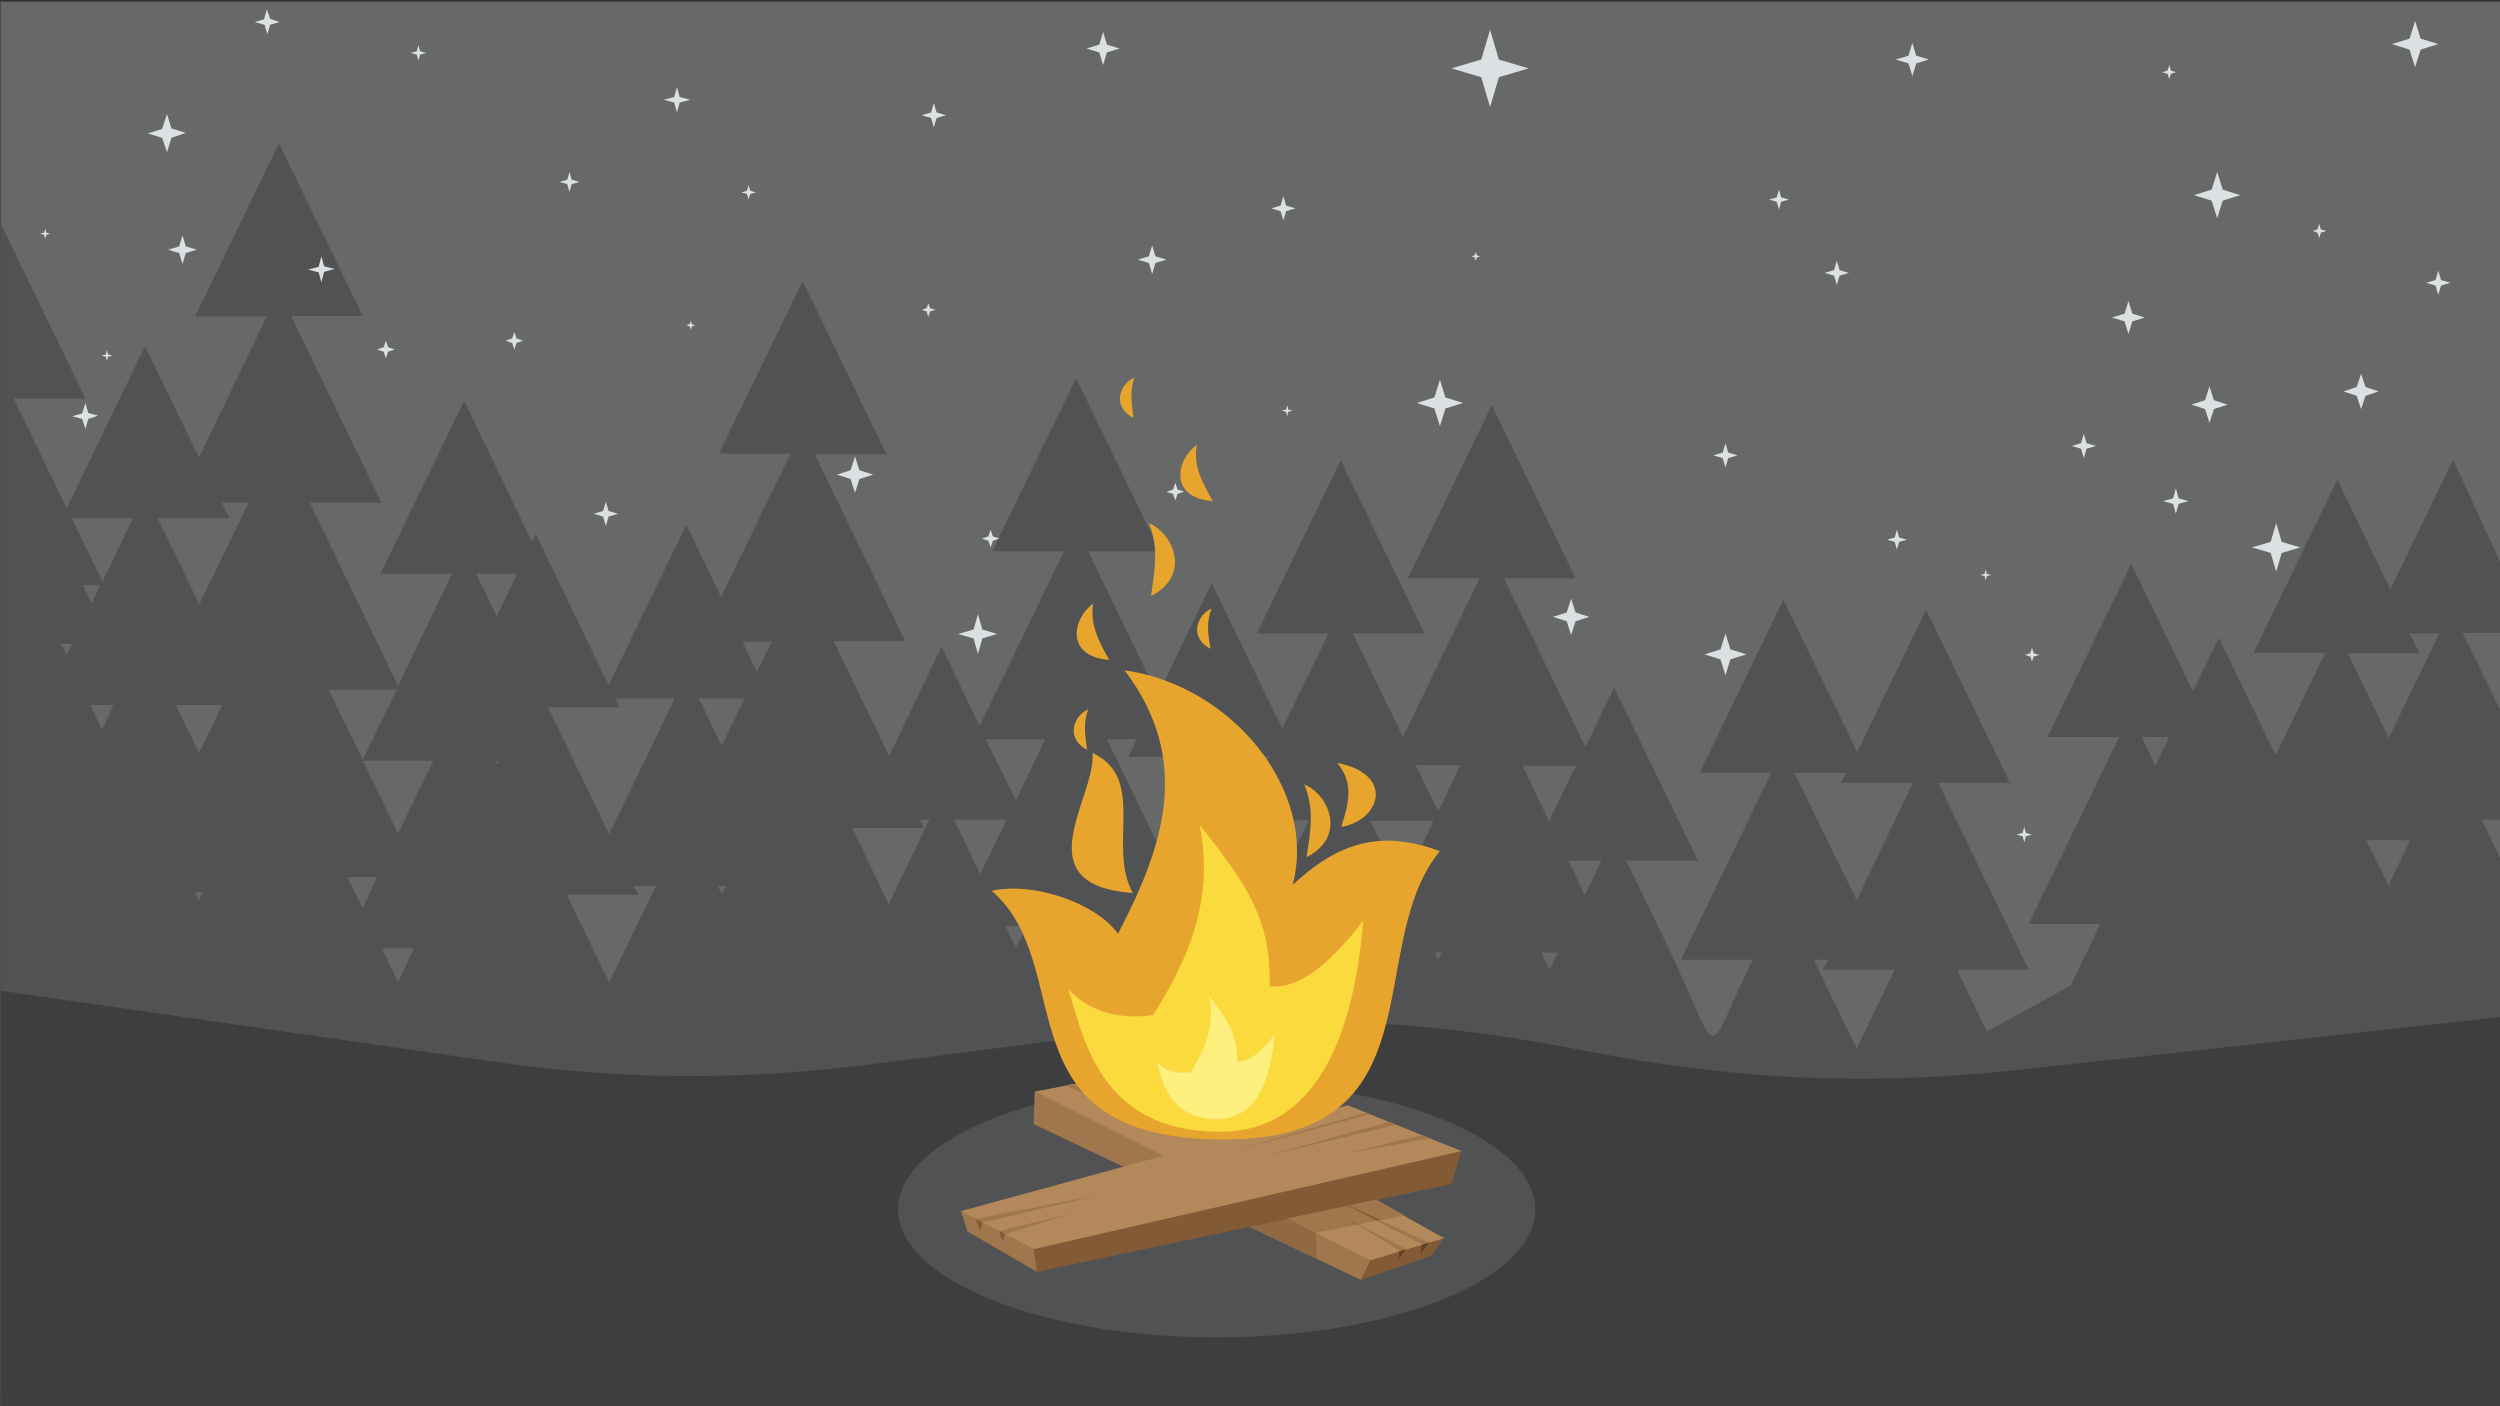 <?xml version="1.0" encoding="utf-8"?>
<!-- Generator: Adobe Illustrator 22.1.0, SVG Export Plug-In . SVG Version: 6.00 Build 0)  -->
<svg version="1.1" id="Layer_1" xmlns="http://www.w3.org/2000/svg" xmlns:xlink="http://www.w3.org/1999/xlink" x="0px" y="0px"
	 viewBox="0 0 453.5 255.1" style="enable-background:new 0 0 453.5 255.1;" xml:space="preserve">
<rect x="0" y="0" width="453.5" height="255.1" fill="#333333" stroke="none"/>
<style type="text/css">
	.st0{clip-path:url(#SVGID_2_);}
	.st1{fill:#676969;}
	.st2{fill:#505253;}
	.st3{fill:#3C3E3F;}
	.st4{fill:#DDE0E2;}
	.st5{fill:#A0764C;}
	.st6{fill:#825A35;}
	.st7{fill:#B3885B;}
	.st8{fill:#5F4025;}
	.st9{fill:#906841;}
	.st10{fill:#E8A52D;}
	.st11{fill:#FADA3C;}
	.st12{fill:#FDF07F;}
</style>
<g id="Layer_1_1_">
	<g>
		<defs>
			<rect id="SVGID_1_" x="0.1" y="0.3" width="453.5" height="453.4"/>
		</defs>
		<clipPath id="SVGID_2_">
			<use xlink:href="#SVGID_1_"  style="overflow:visible;"/>
		</clipPath>
		<g class="st0">
			<path class="st1" d="M0.1,0.3h453.5v453.4H0.1V0.3z"/>
			<path class="st2" d="M226.8,171.1h-1.3l0.7,1.4L226.8,171.1z M227.6,148.8l4.9,10.3l4.9-10.3H227.6z M230.2,137.2H222l4.1,8.4
				L230.2,137.2z M433.3,133.9l9.2-19h-5.4l1.8,3.6h-13l7.1,14.7L433.3,133.9z M433.3,160.7l0.3-0.8l3.6-7.5h-8L433.3,160.7z
				 M391,138.9l2.5-5.2h-5L391,138.9z M336.8,163.3L347,142h-13l0.9-1.8h-9.4L336.8,163.3z M336.8,190.2l6.9-14.3h-13l0.9-1.8H329
				L336.8,190.2z M284.5,156.1l3,6.3l3-6.3H284.5z M286,138.9h-9.8L281,149l4.1-8.6L286,138.9z M260.9,147.2l4-8.4h-8.1L260.9,147.2
				z M254.4,160.7l5.1-10.6l0.5-1.2h-11.4l5.4,11.2L254.4,160.7z M260.9,174.1l0.6-1.3h-1.2L260.9,174.1z M279.6,172.8l1.5,3.1
				l1.5-3.1H279.6z M206.2,134.1h-5.4l9.2,19l7.7-15.8h-13L206.2,134.1z M184.3,145.2l5.3-11.1h-10.8L184.3,145.2z M177.8,158.6
				l4.8-9.9h-9.5L177.8,158.6z M184.3,172l2-4h-3.9L184.3,172z M205.8,171.1l4.3,8.8l4.3-8.8H205.8z M137.3,121.9l2.7-5.5h-5.3
				L137.3,121.9z M130.9,135.3l3.8-7.8l0.4-0.8h-8.3L130.9,135.3z M130.9,162.2l0.8-1.5h-1.5L130.9,162.2z M154.6,150.2l6.6,13.8
				l7.4-15.3h-1.8l0.8,1.5L154.6,150.2L154.6,150.2z M115,160.7l0.8,1.6h-13l7.7,15.9l8.5-17.5H115z M111.6,126.7l0.8,1.6h-13
				l11.1,23l11.9-24.6H111.6z M90.1,111.8l3.7-7.7h-7.4L90.1,111.8z M90.1,138.7l0.3-0.6h-0.6L90.1,138.7z M36.1,109.7l9-18.5h-4.9
				l1.4,2.8h-13l7.1,14.7L36.1,109.7z M36.1,136.6l1.9-3.8l2.3-4.9h-8.4L36.1,136.6z M69.3,172l2.9,6.2l2.9-6.2H69.3z M68.4,159.1
				H63l2,4.1l0.8,1.5L68.4,159.1z M65.8,138l6.4,13.2l6.4-13.2H65.8z M59.6,125.1l6.2,12.7l6.2-12.7H59.6z M16.4,127.9l2.1,4.5
				l2.1-4.5H16.4z M13,94l5.6,11.5L24.1,94H13z M13.1,116.8H11l0.3,0.5l0.8,1.6L13.1,116.8z M15,106.1l1.6,3.4l0.4-0.8l1.2-2.5
				L15,106.1L15,106.1z M453.6,102.1v12.7h-6.9l6.9,14.1v19.8h-3.4l3.4,7.1v94.8c-143,0.1-303.7,1.8-453.6,2V41.4l0.3-0.5l15.2,31.4
				h-13l9.6,19.9l14.2-29.4L36.1,83l12.3-25.6h-13l15.2-31.4l15.2,31.3h-13L59.9,72c3.1,6.4,6.2,12.8,9.3,19.2h-13l16,33.2l9.8-20.3
				h-13l15.2-31.4l12.3,25.6l0.7-1.4l13.2,27.4l14.1-29.1l6.3,13.1l12.6-26h-13L145.6,51l15.2,31.4h-13l7.1,14.7
				c3.1,6.4,6.2,12.8,9.3,19.2h-13l10.1,20.8l9.5-19.8l6.9,14.4l15.3-31.7h-13l15.2-31.4l15.2,31.4h-13l12.6,26.1l9.8-20.3
				l12.8,26.4l8.4-17.3h-13l15.2-31.4l15.2,31.4h-13l9.1,18.8l13.9-28.8h-13l15.2-31.4l15.2,31.4h-13l14.8,30.6l5.2-10.8l15.2,31.4
				h-13l7.1,14.7c10.6,22.1,6.6,22.3,15.8,3.3h-13c3.1-6.4,6.2-12.8,9.3-19.2l7.1-14.7h-13l15.2-31.4l13.4,27.6l12.5-25.8l15.2,31.4
				h-13l7.1,14.7c3.1,6.4,6.2,12.8,9.3,19.2h-13l5.4,11.2l15.2-8.3l5.4-11.2h-13c3.1-6.4,6.2-12.8,9.3-19.2l7.1-14.7h-13l15.2-31.4
				l11.2,23.1l4.7-9.7l10.3,21.3l9-18.6h-13L424,87l9.6,19.9l11.4-23.5L453.6,102.1z M35.3,161.8l0.8,1.6l0.1-0.3l0.6-1.3H35.3"/>
			<path class="st3" d="M0,179.7l88.2,12.7c24.7,3.6,46.3,3.7,71,0.5l42.2-5.4c29-3.7,54.2-2.9,82.9,2.5l4.7,0.9
				c26.9,5.1,50.7,6.1,77.9,3.1l86.6-9.5v163.8H0V179.7"/>
		</g>
	</g>
	<path class="st4" d="M402.2,31.2l1,3.2l3.2,1l-3.2,1l-1,3.2l-1-3.2l-3.2-1l3.2-1L402.2,31.2z M386.1,54.6l0.7,2.3l2.3,0.7l-2.3,0.7
		l-0.7,2.3l-0.7-2.3l-2.3-0.7l2.3-0.7L386.1,54.6z M378,78.7l0.5,1.7l1.7,0.5l-1.7,0.5l-0.5,1.7l-0.5-1.7l-1.7-0.5l1.7-0.5L378,78.7
		z M360.2,103.3l0.2,0.8l0.8,0.2l-0.8,0.2l-0.2,0.8l-0.2-0.8l-0.8-0.2l0.8-0.2L360.2,103.3z M313,80.4l0.5,1.7l1.7,0.5l-1.7,0.5
		l-0.5,1.7l-0.5-1.7l-1.7-0.5l1.7-0.5L313,80.4z M322.7,34.4l0.4,1.4l1.4,0.4l-1.4,0.4l-0.4,1.4l-0.4-1.4l-1.4-0.4l1.4-0.4
		L322.7,34.4z M333.2,47.3l0.5,1.7l1.7,0.5l-1.7,0.5l-0.5,1.7l-0.5-1.7l-1.7-0.5l1.7-0.5L333.2,47.3z M344.1,96.1l0.4,1.4l1.4,0.4
		l-1.4,0.4l-0.4,1.4l-0.4-1.4l-1.4-0.4l1.4-0.4L344.1,96.1z M367.2,150l0.3,1.1l1.1,0.3l-1.1,0.3l-0.3,1.1l-0.3-1.1l-1.1-0.3
		l1.1-0.3L367.2,150z M412.9,94.9l1,3.4l3.4,1l-3.4,1l-1,3.4l-1-3.4l-3.4-1l3.4-1L412.9,94.9z M93.3,60.2l0.4,1.2l1.2,0.4l-1.2,0.4
		l-0.4,1.2l-0.4-1.2l-1.2-0.4l1.2-0.4L93.3,60.2z M267.7,45.7l0.2,0.6l0.6,0.2l-0.6,0.2l-0.2,0.6l-0.2-0.6l-0.6-0.2l0.6-0.2
		L267.7,45.7z M261.2,68.9l1,3.2l3.2,1l-3.2,1l-1,3.2l-1-3.2l-3.2-1l3.2-1L261.2,68.9z M285,108.6l0.8,2.5l2.5,0.8l-2.5,0.8
		l-0.8,2.5l-0.8-2.5l-2.5-0.8l2.5-0.8L285,108.6z M313,114.9l0.9,2.9l2.9,0.9l-2.9,0.9l-0.9,2.9l-0.9-2.9l-2.9-0.9l2.9-0.9
		L313,114.9z M213.2,87.6l0.4,1.2l1.2,0.4l-1.2,0.4l-0.4,1.2l-0.4-1.2l-1.2-0.4l1.2-0.4L213.2,87.6z M209,44.5l0.6,2l2,0.6l-2,0.6
		l-0.6,2l-0.6-2l-2-0.6l2-0.6L209,44.5z M232.8,35.6l0.5,1.7l1.7,0.5l-1.7,0.5l-0.5,1.7l-0.5-1.7l-1.7-0.5l1.7-0.5L232.8,35.6z
		 M233.5,73.5l0.2,0.8l0.8,0.2l-0.8,0.2l-0.2,0.8l-0.2-0.8l-0.8-0.2l0.8-0.2L233.5,73.5z M168.4,55l0.3,0.9l1,0.3l-1,0.3l-0.3,1
		l-0.3-1l-0.9-0.3l0.9-0.3L168.4,55z M169.4,18.7l0.5,1.7l1.7,0.5l-1.7,0.5l-0.5,1.7l-0.5-1.7l-1.7-0.5l1.7-0.5L169.4,18.7z
		 M200.1,5.8l0.7,2.3l2.3,0.7l-2.3,0.7l-0.7,2.3l-0.7-2.3l-2.3-0.7l2.3-0.7L200.1,5.8z M270.3,5.4l1.6,5.4l5.4,1.6l-5.4,1.6
		l-1.6,5.4l-1.6-5.4l-5.4-1.6l5.4-1.6L270.3,5.4z M346.9,7.8l0.7,2.3l2.3,0.7l-2.3,0.7l-0.7,2.3l-0.7-2.3l-2.3-0.7l2.3-0.7
		L346.9,7.8z M125.3,58.2l0.2,0.6l0.6,0.2l-0.6,0.2l-0.2,0.6l-0.2-0.6l-0.6-0.2l0.6-0.2L125.3,58.2z M103.3,31.2l0.4,1.4l1.4,0.4
		l-1.4,0.4l-0.4,1.4l-0.4-1.4l-1.4-0.4l1.4-0.4L103.3,31.2z M48.4,1.7L49,3.4L50.7,4L49,4.5l-0.5,1.7l-0.5-1.7L46.2,4l1.7-0.5
		L48.4,1.7z M30.3,20.7l0.8,2.6l2.6,0.8L31.1,25l-0.8,2.6L29.4,25l-2.6-0.8l2.6-0.8L30.3,20.7z M19.4,63.5l0.2,0.8l0.8,0.2l-0.8,0.2
		l-0.2,0.8l-0.2-0.8l-0.8-0.2l0.8-0.2L19.4,63.5z M58.3,46.5l0.5,1.8l1.9,0.5l-1.9,0.5l-0.5,1.9l-0.5-1.8l-1.9-0.5l1.9-0.5
		L58.3,46.5z M70,61.8l0.4,1.2l1.2,0.4l-1.2,0.4L70,65l-0.4-1.2l-1.2-0.4l1.2-0.4L70,61.8z M109.9,91l0.5,1.7l1.7,0.5l-1.7,0.5
		l-0.5,1.7l-0.5-1.7l-1.7-0.5l1.7-0.5L109.9,91z M155.1,82.8l0.8,2.5l2.5,0.8l-2.5,0.8l-0.8,2.5l-0.8-2.5l-2.5-0.8l2.5-0.8
		L155.1,82.8z M179.7,96.1l0.4,1.2l1.2,0.4l-1.2,0.4l-0.4,1.2l-0.4-1.2l-1.2-0.4l1.2-0.4L179.7,96.1z M177.4,111.4l0.8,2.8l2.7,0.8
		l-2.7,0.8l-0.8,2.8l-0.8-2.8l-2.8-0.8l2.8-0.8L177.4,111.4z M122.8,15.8l0.5,1.8l1.9,0.5l-1.9,0.5l-0.5,1.8l-0.5-1.8l-1.9-0.5
		l1.9-0.5L122.8,15.8z M135.8,33.6l0.3,1l1,0.3l-1,0.3l-0.3,1l-0.3-1l-1-0.3l1-0.3L135.8,33.6z M75.9,8.2l0.3,1.1l1.1,0.3l-1.1,0.3
		L75.9,11l-0.3-1.1l-1.1-0.3l1.1-0.3L75.9,8.2z M420.7,40.6l0.3,1l1,0.3l-1,0.3l-0.3,1l-0.3-1l-0.9-0.3l0.9-0.3L420.7,40.6z
		 M428.3,67.8l0.8,2.4l2.4,0.8l-2.4,0.8l-0.8,2.4l-0.8-2.4l-2.4-0.8l2.4-0.8L428.3,67.8z M442.3,49.1l0.5,1.7l1.7,0.5l-1.7,0.5
		l-0.5,1.7l-0.5-1.7l-1.7-0.5l1.7-0.5L442.3,49.1z M394.7,88.6l0.5,1.8l1.8,0.5l-1.8,0.5l-0.5,1.8l-0.5-1.8l-1.8-0.5l1.8-0.5
		L394.7,88.6z M368.6,117.5l0.3,1l1,0.3l-1,0.3l-0.3,0.9l-0.3-0.9l-1-0.3l1-0.3L368.6,117.5z M400.8,70.1l0.8,2.5l2.5,0.8l-2.5,0.8
		l-0.8,2.5l-0.8-2.5l-2.5-0.8l2.5-0.8L400.8,70.1z M438.1,3.8l1,3.2l3.2,1l-3.2,1l-1,3.2l-1-3.2l-3.2-1l3.2-1L438.1,3.8z M8.2,41.5
		l0.2,0.7l0.7,0.2l-0.7,0.2l-0.2,0.7L8,42.6l-0.7-0.2L8,42.2L8.2,41.5z M15.5,73.1l0.5,1.8l1.8,0.5L16,76l-0.5,1.8L14.9,76l-1.8-0.5
		l1.8-0.5L15.5,73.1z M33.1,42.7l0.6,2l2,0.6l-2,0.6l-0.6,2l-0.6-2l-2-0.6l2-0.6L33.1,42.7z M393.5,11.8l0.3,1l0.9,0.3l-0.9,0.3
		l-0.3,0.9l-0.3-0.9l-1-0.3l1-0.3L393.5,11.8"/>
	<g>
		<path class="st2" d="M220.7,242.6c31.8,0,57.8-10.4,57.8-23.2s-26-23.2-57.8-23.2c-31.8,0-57.8,10.4-57.8,23.2
			C162.9,232.1,188.8,242.6,220.7,242.6"/>
		<path class="st5" d="M187.7,197.9l-0.2,6l59.4,28.3l15.1-7.7L187.7,197.9"/>
		<path class="st6" d="M246.8,232.2l12.9-4.4l2.2-3.2l-13.3,4L246.8,232.2"/>
		<path class="st7" d="M248.6,228.6l13.3-4l-54.1-30.5l-20,3.9L248.6,228.6"/>
		<path class="st5" d="M255,226.6l-1.1,0.3l-9.2-5.7L255,226.6z M204.5,194.7l-0.8,0.1l20.4,11.3L204.5,194.7z M200.4,195.5
			l-1.2,0.2l19.1,9.9L200.4,195.5z M194.6,196.6l10.8,5.6l-12.1-5.3L194.6,196.6z M259.2,225.4l-18.1-8.3l16.8,8.6L259.2,225.4"/>
		<path class="st8" d="M255,226.6l-1.2,1.7l0-1.3L255,226.6z M259.2,225.4l-1.5,2l0.2-1.6L259.2,225.4"/>
		<path class="st9" d="M233.7,221.1l5,2.5l0.2,4.8l-16.9-8.1L233.7,221.1"/>
		<path class="st6" d="M265.1,208.7l-1.8,6.1l-75.1,15.9l-13.8-11L265.1,208.7"/>
		<path class="st5" d="M188.1,230.7l-12.6-7.3l-1.2-3.7l13.2,6.9L188.1,230.7"/>
		<path class="st7" d="M187.5,226.6l-13.2-6.9l70.2-19.2l20.6,8.3L187.5,226.6"/>
		<path class="st5" d="M181.2,223.3l1.1,0.6l12.1-3.8L181.2,223.3z M247.8,201.8l0.8,0.3l-26.4,7.1L247.8,201.8z M252.1,203.5
			l1.2,0.5l-24.4,5.9L252.1,203.5z M258,205.9l-13.7,3.3l15.1-2.7L258,205.9z M176.9,221.1l22.8-4.4l-21.5,5.1L176.9,221.1"/>
		<path class="st6" d="M181.2,223.3l0.7,1.9l0.4-1.4L181.2,223.3z M176.9,221.1l1,2.3l0.3-1.7L176.9,221.1"/>
		<path class="st5" d="M238.7,223.6l16.1-3.1l-5.1-2.9l-16,3.4L238.7,223.6"/>
		<path class="st6" d="M246.1,222.2l-1.5-0.9l1.7,0.8L246.1,222.2z M250.5,221.3l-5.8-2.6l-0.3,0l5.3,2.7L250.5,221.3"/>
		<path class="st10" d="M205.5,162c-20-1.5-6.7-17.2-7.3-25.4C208.1,141.2,200.8,153.6,205.5,162"/>
		<path class="st10" d="M221.3,206.7c-40.3-0.4-25.5-31.4-41.4-45.1c7.3-1.7,18.9,2.1,22.9,7.8c8.1-15.6,13.7-31.3,1.2-47.8
			c19.4,2.7,35,21.7,30.5,38.9c7.8-7.2,15.4-10.3,26.7-6.1C247,171.6,261.6,207.2,221.3,206.7"/>
		<path class="st10" d="M201.2,119.7c-8.1-0.6-6.6-7.6-2.9-10.2C197.7,113.3,199.3,116.3,201.2,119.7"/>
		<path class="st10" d="M237,155.5c7.5-3.8,3.9-11.5-0.4-13.2C238.4,146.5,237.8,150.7,237,155.5"/>
		<path class="st10" d="M197.2,136c-4.2-2.2-2.2-6.4,0.2-7.3C196.5,131,196.8,133.3,197.2,136"/>
		<path class="st10" d="M243.3,150c7.2-1.2,9.7-9.6-0.7-11.6C245.7,142.2,244.6,145.9,243.3,150"/>
		<path class="st11" d="M221,205.3c-21.4-0.2-24.4-16.8-27.2-25.9c4.2,4.8,10.8,5.5,15.4,4.7c5.3-8.5,11.4-19.9,8.4-34.5
			c8.3,10.5,13.1,17.1,12.7,29.3c4.8,0.6,10.4-3.3,17-11.9C246.2,179.7,242.4,205.6,221,205.3"/>
		<path class="st12" d="M220.7,203c-8.6-0.1-9.8-6.7-10.9-10.4c1.7,1.9,4.3,2.2,6.2,1.9c2.1-3.4,4.6-8,3.3-13.8
			c3.3,4.2,5.2,6.8,5.1,11.8c1.9,0.2,4.2-1.3,6.8-4.8C230.8,192.7,229.3,203.1,220.7,203"/>
		<path class="st10" d="M220,90.9c-8.1-0.6-6.6-7.6-2.9-10.2C216.4,84.5,218.1,87.5,220,90.9"/>
		<path class="st10" d="M208.8,108.1c7.5-3.8,3.9-11.5-0.4-13.2C210.2,99.1,209.5,103.3,208.8,108.1"/>
		<path class="st10" d="M205.6,75.8c-4.2-2.2-2.2-6.4,0.2-7.3C204.9,70.8,205.3,73.1,205.6,75.8"/>
		<path class="st10" d="M219.6,117.7c-4.2-2.2-2.2-6.4,0.2-7.3C218.8,112.7,219.1,115,219.6,117.7"/>
	</g>
</g>
</svg>

